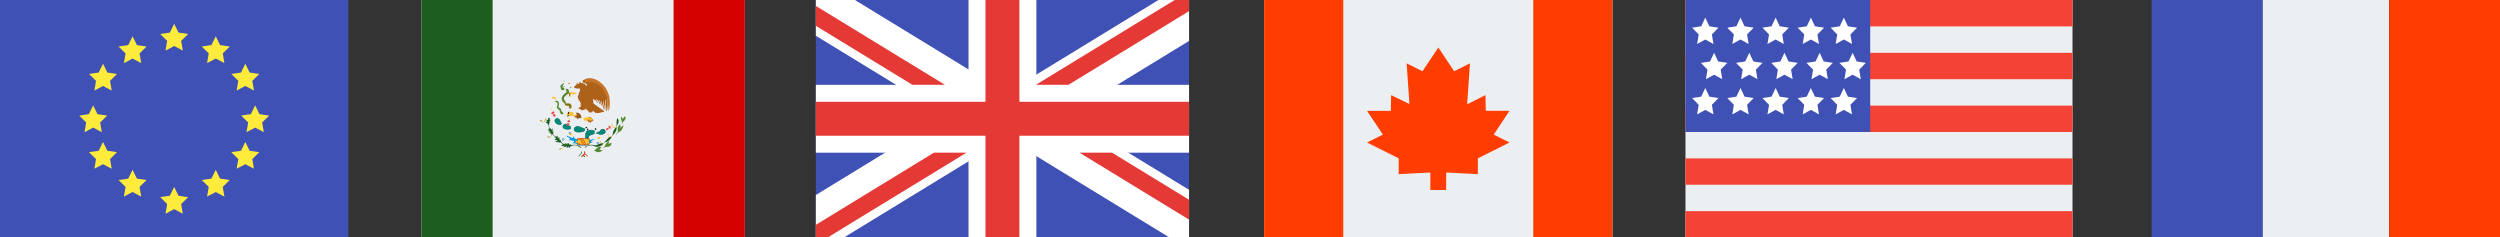 <svg xmlns="http://www.w3.org/2000/svg" width="445.178" height="42.291" viewBox="0 0 445.178 42.291">
  <rect x="0" y="0" width="445.178" height="42.291" fill="#333333" stroke="none"/>
  <g id="Group_163" data-name="Group 163" transform="translate(-680.837 -13879.854)">
    <g id="Group_162" data-name="Group 162" transform="translate(-2260.163 780.1)">
      <g id="icons8-flag_of_europe" transform="translate(2941 13099.755)">
        <path id="Path_102" data-name="Path 102" d="M2,9H64.027V51.291H2Z" transform="translate(-2 -9)" fill="#3f51b5"/>
        <path id="Path_103" data-name="Path 103" d="M28.916,12l.771,1.573,1.723.251-1.246,1.224.295,1.73-1.542-.816-1.541.816.295-1.73-1.246-1.224,1.723-.251ZM21.51,14.23l.771,1.573L24,16.056l-1.246,1.224.295,1.73-1.541-.816-1.541.816.293-1.73-1.246-1.224,1.724-.252Zm-5.262,4.887.771,1.573,1.724.251L17.5,22.165l.293,1.73-1.541-.816-1.541.816L15,22.165l-1.246-1.224,1.723-.251ZM36.323,14.23,35.552,15.8l-1.723.252,1.246,1.224-.295,1.73,1.541-.816,1.541.816-.293-1.73,1.246-1.224L37.091,15.8ZM21.51,38l.771,1.573L24,39.827l-1.246,1.224.295,1.73-1.541-.816-1.541.816.293-1.73-1.246-1.224,1.724-.252Zm14.813,0-.771,1.573-1.723.252,1.246,1.224-.295,1.73,1.541-.816,1.541.816-.293-1.73,1.246-1.224-1.724-.252Zm5.262-18.884-.771,1.573-1.724.251,1.246,1.224-.293,1.73,1.541-.816,1.541.816-.295-1.73,1.246-1.224-1.723-.251ZM16.247,33.044l.771,1.573,1.724.252L17.5,36.093l.293,1.73-1.541-.816-1.541.816L15,36.093l-1.246-1.224,1.723-.252Zm25.338,0-.771,1.573-1.724.252,1.246,1.224-.293,1.73,1.541-.816,1.541.816-.295-1.73,1.246-1.224-1.723-.252Zm1.754-6.517L44.11,28.1l1.723.252-1.246,1.224.295,1.73-1.541-.816-1.541.816.295-1.73-1.25-1.224,1.724-.252Zm-28.845,0,.771,1.573,1.724.252-1.248,1.224.295,1.73L14.5,30.49l-1.541.816.295-1.73L12,28.352l1.723-.252ZM28.916,41.054l.771,1.573,1.723.252L30.164,44.1l.293,1.73-1.541-.816-1.541.816.295-1.73-1.246-1.224,1.723-.252Z" transform="translate(2.097 -7.771)" fill="#ffeb3b"/>
      </g>
      <g id="icons8-mexico" transform="translate(3016.034 13099.755)">
        <path id="Path_104" data-name="Path 104" d="M2,9H59.6V51.29H2Z" transform="translate(-2 -9)" fill="#eceff1"/>
        <path id="Path_105" data-name="Path 105" d="M32,9H44.688V51.29H32Z" transform="translate(12.911 -9)" fill="#d50000"/>
        <path id="Path_106" data-name="Path 106" d="M2,9H14.688V51.29H2Z" transform="translate(-2 -9)" fill="#1b5e20"/>
        <path id="Path_107" data-name="Path 107" d="M25.436,26.408a3,3,0,0,1-1.138.071,4.525,4.525,0,0,1-1.414-.164c-.468.137-.671-.256-.743-.541-.052.256-.047.4-.234.344s-.764-.328-.9-.382-.171.076.057.2.441.268.447.355-.2.2-.27.235a4.21,4.21,0,0,1,.847.1c.228.054.245.218-.13.481.951-.11.8.377,1.281.372.353,0,.86-.005,1.021-.005.385,0,.4-.268.536-.312.29-.1.593-.186.821-.262-.234-.054-.363-.115-.363-.169a3.227,3.227,0,0,1,.691-.339A.921.921,0,0,0,25.436,26.408Z" transform="translate(4.942 -1.566)" fill="#039be5"/>
        <path id="Path_108" data-name="Path 108" d="M24.977,26.243a.157.157,0,0,0-.26-.005,5.74,5.74,0,0,0-1.559,0,.157.157,0,0,0-.26.005.173.173,0,0,0,.047.24.871.871,0,0,0,0,.552.173.173,0,0,0-.047.24.157.157,0,0,0,.26.005,3.011,3.011,0,0,0,1.559,0,.158.158,0,0,0,.26-.005.173.173,0,0,0-.047-.24.871.871,0,0,0,0-.552A.173.173,0,0,0,24.977,26.243Z" transform="translate(4.926 -1.562)" fill="#fbc02d"/>
        <path id="Path_109" data-name="Path 109" d="M25.009,26.213a.208.208,0,0,0-.171-.092h0a.188.188,0,0,0-.141.062,5.879,5.879,0,0,0-1.272-.028l0,0H23.4v0c-.087.007-.176.015-.233.025a.193.193,0,0,0-.142-.062h0a.211.211,0,0,0-.172.092.215.215,0,0,0-.034.164.23.23,0,0,0,.061.114.982.982,0,0,0,0,.525.218.218,0,0,0-.065.117.215.215,0,0,0,.034.165.21.21,0,0,0,.173.092.19.19,0,0,0,.138-.058,2.542,2.542,0,0,0,.762.094,2.291,2.291,0,0,0,.769-.094.191.191,0,0,0,.138.058h0a.214.214,0,0,0,.2-.257.217.217,0,0,0-.064-.117,1.01,1.01,0,0,0,0-.525.223.223,0,0,0,.061-.114A.214.214,0,0,0,25.009,26.213Zm-1.8,1.031a.169.169,0,0,0-.023-.165.13.13,0,0,0-.165-.023l.046.078a.037.037,0,0,1,.053.007.086.086,0,0,1,0,.108.1.1,0,0,1-.087.047.118.118,0,0,1-.1-.053.127.127,0,0,1,.034-.176l.03-.019-.013-.034a.848.848,0,0,1,0-.513L23,26.466l-.037-.024a.131.131,0,0,1-.053-.082.118.118,0,0,1,.019-.094.121.121,0,0,1,.1-.053h0a.106.106,0,0,1,.087.047.086.086,0,0,1,0,.108.043.043,0,0,1-.053.008l-.046.078a.13.13,0,0,0,.165-.024.17.17,0,0,0,.027-.147c.121.025.226.285.318.52a1.677,1.677,0,0,0,.266.527A2.156,2.156,0,0,1,23.206,27.245Zm.771.086c-.148-.012-.263-.3-.364-.563a1.546,1.546,0,0,0-.272-.517l.078-.007c.132,0,.256.284.364.534a1.688,1.688,0,0,0,.313.549C24.057,27.33,24.017,27.331,23.977,27.331Zm.29-.014c-.155-.011-.285-.307-.4-.573a1.678,1.678,0,0,0-.288-.508l.1-.005c.134.013.257.3.372.555a1.66,1.66,0,0,0,.308.525Zm.621-.814a.847.847,0,0,1,0,.513l-.013.034.03.019a.132.132,0,0,1,.053.082.122.122,0,0,1-.02.1.117.117,0,0,1-.1.052.106.106,0,0,1-.087-.047.086.086,0,0,1,0-.108.038.038,0,0,1,.053-.007l.046-.078a.133.133,0,0,0-.165.023.169.169,0,0,0-.023.165,1.269,1.269,0,0,1-.16.041c-.126-.025-.261-.3-.369-.538a1.786,1.786,0,0,0-.3-.521,4.861,4.861,0,0,1,.829.043.172.172,0,0,0,.024.159.13.13,0,0,0,.1.044.139.139,0,0,0,.069-.019l-.046-.078a.041.041,0,0,1-.053-.008.086.086,0,0,1,0-.108.1.1,0,0,1,.087-.047h0a.118.118,0,0,1,.1.053.122.122,0,0,1,.019.094.127.127,0,0,1-.053.082l-.037.024Z" transform="translate(4.931 -1.552)" fill="#bf360c"/>
        <path id="Path_110" data-name="Path 110" d="M21.285,26.424a.165.165,0,0,0,0,.329A.165.165,0,0,0,21.285,26.424Z" transform="translate(3.973 -1.754)" fill="#fff"/>
        <path id="Path_111" data-name="Path 111" d="M21.28,26.374a.209.209,0,1,0,.2.208A.2.2,0,0,0,21.28,26.374Zm0,.328a.119.119,0,1,1,.113-.12A.111.111,0,0,1,21.28,26.7Z" transform="translate(3.975 -1.746)" fill="#1976d2"/>
        <path id="Path_112" data-name="Path 112" d="M22.2,25.628a.165.165,0,0,0,0,.329A.165.165,0,0,0,22.2,25.628Z" transform="translate(4.26 -2.085)" fill="#fff"/>
        <path id="Path_113" data-name="Path 113" d="M22.2,25.578a.209.209,0,1,0,.2.208A.2.2,0,0,0,22.2,25.578Zm0,.329a.12.12,0,1,1,.113-.121A.111.111,0,0,1,22.2,25.907Z" transform="translate(4.263 -2.078)" fill="#1976d2"/>
        <path id="Path_114" data-name="Path 114" d="M26,26.882a.165.165,0,0,0,0,.329A.165.165,0,0,0,26,26.882Z" transform="translate(5.445 -1.564)" fill="#fff"/>
        <path id="Path_115" data-name="Path 115" d="M25.994,26.833a.209.209,0,1,0,.2.208.216.216,0,0,0-.051-.141A.2.2,0,0,0,25.994,26.833Zm0,.328a.119.119,0,0,1,0-.238.11.11,0,0,1,.113.118A.112.112,0,0,1,25.994,27.161Z" transform="translate(5.452 -1.554)" fill="#1976d2"/>
        <path id="Path_116" data-name="Path 116" d="M20.623,25.487c-.047.076.073.224.2.285a.223.223,0,0,0,.276-.043c.036-.054,0-.2-.146-.274A.264.264,0,0,0,20.623,25.487Zm1.26,1.282c-.135.045-.23.174-.213.264s.2.107.33.059a.218.218,0,0,0,.152-.238C22.12,26.76,22.038,26.717,21.883,26.769Zm3.886-.66c-.131.045-.2.157-.178.22.029.093.111.139.266.091.136-.042.287-.189.254-.273C26.07,26.044,25.9,26.065,25.769,26.109Zm.711,1.338c-.03-.057-.179-.114-.237-.139a.574.574,0,0,0-.094-.324.1.1,0,0,0,.04-.179.11.11,0,0,0-.149.017c-.025.032-.024.14.052.161.01.068.073.3.019.4a.759.759,0,0,1,.338.113.11.11,0,0,0,.1.134.116.116,0,0,0,.094-.121A.094.094,0,0,0,26.48,27.447Zm1.494-1.356a.59.59,0,0,0-.267-.051.562.562,0,0,0-.188-.275.1.1,0,0,0-.016-.182.111.111,0,0,0-.135.066c-.014.038.02.141.1.135.03.061.161.263.14.371a.749.749,0,0,1,.354-.007.105.105,0,0,0,.136.092.121.121,0,0,0,.053-.147A.094.094,0,0,0,27.975,26.091Zm.836-1.8a.636.636,0,0,0-.283.043.667.667,0,0,0-.223-.188A.1.1,0,0,0,28.211,24a.117.117,0,0,0-.091.124c0,.041.08.116.147.073a.76.76,0,0,1,.222.3.726.726,0,0,1,.335-.137.1.1,0,0,0,.161.016.124.124,0,0,0-.018-.156A.1.1,0,0,0,28.811,24.295Z" transform="translate(5.751 -1.692)" fill="#fbc02d"/>
        <path id="Path_117" data-name="Path 117" d="M29.341,23.511a2.17,2.17,0,0,0-.348-.492c.073.153-.083.465.078.711a.892.892,0,0,1,.081.711l.063.046a.731.731,0,0,1,.3-.614c.154-.146.338-.393.3-.563a1.175,1.175,0,0,1-.036-.334C29.622,23.025,29.419,23.353,29.341,23.511Zm-.426,1.558a2.789,2.789,0,0,0-.031-.585c-.384.082-.5.605-.447,1.055.042.339-.114.465-.317.645l.063.092a1.778,1.778,0,0,1,.707-.6c.306-.131.39-.743.639-1C29.2,24.7,29.076,24.9,28.915,25.068Z" transform="translate(6.542 -2.302)" fill="#558b2f"/>
        <path id="Path_118" data-name="Path 118" d="M27.512,26.226c-.015.2-.483.393-.644.88a.828.828,0,0,1-.405.487l-.015.076c.6-.442.774-.24,1.175-.377s.3-.421.4-.64a1.183,1.183,0,0,0-.566.24A1.137,1.137,0,0,0,27.512,26.226Zm-1.32,1.153c-.79-.11-.884.492-1.279.568.083.076.021.11.437.317s.914-.208,1.133-.175a2.051,2.051,0,0,0-.665-.218C25.984,27.773,26.078,27.488,26.193,27.379Z" transform="translate(5.862 -1.218)" fill="#558b2f"/>
        <path id="Path_119" data-name="Path 119" d="M28.72,24.309a1.712,1.712,0,0,0-.644,1.149,1.067,1.067,0,0,1-.225.556,1.288,1.288,0,0,0-.83.531,5.732,5.732,0,0,1-.644.672,2.067,2.067,0,0,0-.992.251.981.981,0,0,1-.644.087,2.009,2.009,0,0,0-1.674.339c-.042.027.05.14.109.093a1.479,1.479,0,0,1,1.752-.18,1.366,1.366,0,0,0,1.486-.59H26.4a1.619,1.619,0,0,1,.514-.241,1.541,1.541,0,0,0,.956-.967l-.011,0c.132-.142.38-.39.583-.653a1.46,1.46,0,0,0,.295-1.043,1.607,1.607,0,0,1,.277-.585,1,1,0,0,0-.088-.972C28.646,23,28.78,23.7,28.72,24.309Z" transform="translate(6.024 -1.71)" fill="#1b5e20"/>
        <path id="Path_120" data-name="Path 120" d="M21.3,27.264c.031-.1-.021-.229-.093-.224s-.052.18-.015.257a.949.949,0,0,1,.063.323l.114.071A.641.641,0,0,1,21.3,27.264Z" transform="translate(3.963 -1.387)" fill="#827717"/>
        <path id="Path_121" data-name="Path 121" d="M21.207,27.264c-.1-.035-.123.014-.086.093a.127.127,0,0,0,.221.038c.062-.108.021-.169-.021-.148A.161.161,0,0,1,21.207,27.264Z" transform="translate(3.957 -1.457)" fill="#fbc02d"/>
        <path id="Path_122" data-name="Path 122" d="M20.871,27.741c-.08-.016-.246.011-.231.085s.144.093.23.034a.553.553,0,0,1,.409-.047l-.1-.1A.823.823,0,0,1,20.871,27.741Z" transform="translate(3.883 -1.27)" fill="#827717"/>
        <path id="Path_123" data-name="Path 123" d="M20.845,27.768a.19.19,0,0,1,.016.121c-.009.048.059.073.14-.019a.138.138,0,0,0-.1-.213C20.825,27.639,20.787,27.68,20.845,27.768Z" transform="translate(3.856 -1.261)" fill="#fbc02d"/>
        <path id="Path_124" data-name="Path 124" d="M19.67,25.833a1.036,1.036,0,0,1-.015.342l.107.087a.646.646,0,0,1,.022-.433c.054-.092.033-.228-.039-.241S19.652,25.749,19.67,25.833Z" transform="translate(3.485 -1.992)" fill="#827717"/>
        <path id="Path_125" data-name="Path 125" d="M19.693,25.805c-.085-.059-.122-.018-.1.068.024.113.145.157.206.093.085-.089.059-.159.014-.149A.168.168,0,0,1,19.693,25.805Z" transform="translate(3.482 -2.058)" fill="#fbc02d"/>
        <path id="Path_126" data-name="Path 126" d="M19.276,26.227c-.076-.03-.244-.034-.241.043s.127.118.222.075a.708.708,0,0,1,.465.035l-.125-.129A.879.879,0,0,1,19.276,26.227Z" transform="translate(3.385 -1.895)" fill="#827717"/>
        <path id="Path_127" data-name="Path 127" d="M19.247,26.245a.187.187,0,0,1,0,.121c-.016.045.046.082.141.006a.14.14,0,0,0-.059-.227C19.248,26.114,19.2,26.148,19.247,26.245Z" transform="translate(3.359 -1.89)" fill="#fbc02d"/>
        <path id="Path_128" data-name="Path 128" d="M18.828,24.024a1.146,1.146,0,0,1-.166.318l.042.191a.914.914,0,0,1,.229-.465c.085-.062.117-.195.056-.237S18.844,23.94,18.828,24.024Z" transform="translate(3.211 -2.727)" fill="#827717"/>
        <path id="Path_129" data-name="Path 129" d="M18.882,24.007c-.055-.09-.106-.068-.122.018-.022.114.073.2.152.172.111-.045.115-.121.07-.13A.175.175,0,0,1,18.882,24.007Z" transform="translate(3.222 -2.804)" fill="#fbc02d"/>
        <path id="Path_130" data-name="Path 130" d="M18.3,24.172c-.051-.066-.194-.159-.228-.092s.053.169.155.182a.738.738,0,0,1,.384.278l-.046-.177A.983.983,0,0,1,18.3,24.172Z" transform="translate(3.053 -2.694)" fill="#827717"/>
        <path id="Path_131" data-name="Path 131" d="M18.255,24.17a.18.18,0,0,1-.062.1c-.036.031,0,.1.119.081.084-.011.128-.137.058-.227C18.318,24.058,18.264,24.063,18.255,24.17Z" transform="translate(3.038 -2.744)" fill="#fbc02d"/>
        <path id="Path_132" data-name="Path 132" d="M22.706,27.512c-.114.033-.192.071-.26-.049s-.1-.071-.13-.033-.109.038-.177-.087-.125-.167-.208-.159-.111.054-.068.137,0,.145-.068.068-.169-.18-.249-.178-.159.014-.106.1.052.169-.042.093a.321.321,0,0,0-.234-.1.827.827,0,0,1-.5-.582c-.01-.175-.049-.129-.073-.088s-.1.1-.13-.038c-.039-.167-.013-.309-.075-.385s-.13-.11-.164.03-.109.063-.106-.054.005-.229-.044-.282-.086-.049-.086.063-.047.134-.1.03-.132-.159-.128-.046c0,.04.007.072.011.1-.327-.188-.453-.34-.463-.541-.009-.175-.005-.257.052-.328s.026-.148-.047-.082-.146.044-.13-.071.063-.262.021-.35-.136-.084-.161.033c-.01.049-.047.1-.1.1s-.047-.121-.026-.2-.047-.131-.083-.065-.12.131-.156.033c0,0,0,0-.006-.009-.027-.221-.178-.662-.1-.751s.075-.112.021-.156,0-.131.086-.164c.125-.049.177-.157.083-.15-.153.011-.244-.016-.153-.071.111-.066.229-.15.206-.246-.01-.041-.063-.052-.12-.03s-.113-.014-.047-.063c.086-.063.018-.126.081-.169s.039-.1,0-.1-.135.112-.174.063-.087-.1-.132-.005c-.065.14.015.227-.026.293s-.1.087-.148.016-.128-.049-.132.038a.344.344,0,0,0,.088.224c.054.082.044.145-.054.1S18,23.358,18,23.44s.036.112.161.172.146.077.156.145c.018.121.13.1.167.259a3.424,3.424,0,0,1,.1.546.059.059,0,0,0-.009.05c-.088-.033-.1.039-.068.082s.057.11,0,.1-.169-.054-.148.035.208.156.327.18.128.082.073.1a.305.305,0,0,1-.171,0c-.083-.014-.1.054-.034.129a.574.574,0,0,0,.314.1c.125.014.135.112.081.11s-.159-.041-.167.016.138.121.247.11.123.015.146.046a1.843,1.843,0,0,0,.568.517c-.009.006,0,.024-.023.024-.091,0-.164.014-.089.087a.334.334,0,0,0,.179.1.053.053,0,0,1,0,.1.178.178,0,0,1-.153-.014c-.047-.022-.122.008-.05.1a.4.4,0,0,0,.327.131c.143,0,.192.065.107.115a.317.317,0,0,1-.242.038c-.093-.016-.111.065.018.148a.4.4,0,0,0,.372.022c.117-.041.122.005.1.043s-.01.092.093.06a.322.322,0,0,1,.333.022c.105.078.221.18.347.262-.009.04-.011.083-.072.1a.383.383,0,0,0-.174.1c-.031.041-.034.15.218.11s.263-.027.242.054-.022.179.122.145c.182-.043.278-.189.345-.121.041.042-.009.1-.047.145-.063.068.081.128.164.06s.179-.183.237-.161,0,.1-.018.142,0,.137.1.085.164-.369.476-.325c.091-.178.824-.271,1.426.254a.161.161,0,0,0,.148.038c.057-.005.138,0,.081-.049A1.9,1.9,0,0,0,22.706,27.512Z" transform="translate(4.164 -1.7)" fill="#1b5e20"/>
        <path id="Path_133" data-name="Path 133" d="M24.172,28.393a.6.6,0,0,1-.06.126c.132.105.3.2.332.315a.274.274,0,0,1,.131-.055C24.559,28.65,24.3,28.505,24.172,28.393Z" transform="translate(4.939 -0.894)" fill="#fff"/>
        <path id="Path_134" data-name="Path 134" d="M24.024,28.467c-.014.031-.1.063-.125.092.112.111.276.228.358.333a.422.422,0,0,1,.1-.11C24.322,28.664,24.157,28.572,24.024,28.467Zm-.232-.622c-.153.008-.13.073-.13.3.01.158-.432.259-.487.608a.383.383,0,0,1,.185-.028c.044-.139.479-.328.479-.6v-.06C23.84,27.961,23.847,27.842,23.792,27.845Z" transform="translate(4.805 -0.9)" fill="#1b5e20"/>
        <path id="Path_135" data-name="Path 135" d="M24.022,27.843h-.083q-.075,0-.128,0c.054,0,.048.116.048.222,0,.038,0,.085,0,.13,0,0-.005-.007-.008-.007-.044.17-.445.321-.471.539a.271.271,0,0,1,.131.055c.049-.17.372-.287.473-.465h.032c.07.014.053-.145.053-.25S24.076,27.84,24.022,27.843Z" transform="translate(4.76 -0.941)" fill="#fff"/>
        <path id="Path_136" data-name="Path 136" d="M24.206,28.267s0-.008,0-.012a.26.26,0,0,0,.051-.184c0-.008,0-.012,0-.019s0,0,0,0h0c0-.173-.039-.2-.222-.207.051,0,.048.1.047.2a.481.481,0,0,1-.084.272c-.113.169-.423.295-.472.464a.394.394,0,0,1,.1.11c.1-.126.376-.283.528-.511.133.087.353.232.367.347a.383.383,0,0,1,.185.028C24.639,28.475,24.334,28.349,24.206,28.267Z" transform="translate(4.917 -0.9)" fill="#dd2c00"/>
        <path id="Path_137" data-name="Path 137" d="M19.893,23.325a.236.236,0,0,0,.005.361c.073.076.244.176.333.082a.265.265,0,0,0,.005-.344C20.148,23.276,20.007,23.21,19.893,23.325Z" transform="translate(3.593 -3.01)" fill="#ef5350"/>
        <path id="Path_138" data-name="Path 138" d="M19.678,22.84l.127.232.055-.033-.128-.232Z" transform="translate(3.496 -3.275)" fill="#fbc02d"/>
        <path id="Path_139" data-name="Path 139" d="M19.675,22.658a.094.094,0,0,0,0,.187C19.786,22.845,19.793,22.658,19.675,22.658Z" transform="translate(3.467 -3.357)" fill="#fbc02d"/>
        <path id="Path_140" data-name="Path 140" d="M20.063,22.982c-.076-.007-.1.03-.1.114-.037-.063-.082-.085-.142-.048a.1.1,0,0,0-.039.132.081.081,0,0,0-.119.008.086.086,0,0,0-.009.12.053.053,0,0,0-.04.038c-.024.058-.009.092.077.118s.119.005.132-.031c0-.005,0-.01,0-.014a.07.07,0,0,0,.048-.018.082.082,0,0,0,.015-.069c.034.024.064.03.091.013a.1.1,0,0,0,.037-.072c.01.006.018.018.03.019.065,0,.086-.046.106-.161C20.16,23.039,20.138,22.988,20.063,22.982Z" transform="translate(3.539 -3.142)" fill="#e53935"/>
        <path id="Path_141" data-name="Path 141" d="M20.555,23.767a.4.4,0,0,0-.561.426c.031.35.458.645.988.667l.218-.285C20.918,24.533,21.043,24,20.555,23.767Z" transform="translate(3.787 -2.644)" fill="#00897b"/>
        <path id="Path_142" data-name="Path 142" d="M21.011,24.273a.856.856,0,0,0-.442-.55.434.434,0,0,0-.437.031.474.474,0,0,0-.189.44c.033.373.486.684,1.031.707H21l.28-.363-.075-.013C21.107,24.513,21.069,24.425,21.011,24.273Zm-.056.537c-.49-.028-.893-.3-.922-.624a.38.38,0,0,1,.15-.358.323.323,0,0,1,.189-.059.376.376,0,0,1,.157.035.776.776,0,0,1,.4.5.482.482,0,0,0,.193.291Z" transform="translate(3.796 -2.639)" fill="#00695c"/>
        <path id="Path_143" data-name="Path 143" d="M21.286,24.549a.409.409,0,0,0-.146.645,1.518,1.518,0,0,0,1.258.131l.052-.3C22.2,24.778,21.651,24.308,21.286,24.549Z" transform="translate(4.166 -2.385)" fill="#00897b"/>
        <path id="Path_144" data-name="Path 144" d="M21.257,24.506a.531.531,0,0,0-.264.359.469.469,0,0,0,.108.353,1.189,1.189,0,0,0,.8.221,1.634,1.634,0,0,0,.511-.075l.025-.009.06-.345-.017-.017C22.244,24.758,21.661,24.238,21.257,24.506Zm1.1.779a1.491,1.491,0,0,1-1.185-.127.379.379,0,0,1-.088-.281.452.452,0,0,1,.224-.3.356.356,0,0,1,.2-.058,1.632,1.632,0,0,1,.887.516Z" transform="translate(4.169 -2.379)" fill="#00695c"/>
        <path id="Path_145" data-name="Path 145" d="M22.72,24.859a.45.45,0,0,0-.021.8,2.182,2.182,0,0,0,1.3.011c.323-.087.405-.251.353-.47C23.624,24.892,23.125,24.608,22.72,24.859Z" transform="translate(4.738 -2.24)" fill="#00897b"/>
        <path id="Path_146" data-name="Path 146" d="M24.386,25.161l-.021-.009-.283-.121c-.591-.258-1.021-.444-1.391-.215a.506.506,0,0,0-.276.409.572.572,0,0,0,.251.465,1.007,1.007,0,0,0,.551.114,3.447,3.447,0,0,0,.787-.1c.323-.088.449-.258.386-.524Zm-.4.459a2.194,2.194,0,0,1-1.262,0,.49.49,0,0,1-.214-.389.426.426,0,0,1,.233-.334.6.6,0,0,1,.327-.091,2.774,2.774,0,0,1,.98.311c.084.036.17.074.262.112C24.335,25.365,24.315,25.529,23.983,25.62Z" transform="translate(4.742 -2.233)" fill="#00695c"/>
        <path id="Path_147" data-name="Path 147" d="M26.24,25.345c-.107.148-.088.274-.483.256a.5.5,0,0,1-.281.224c.068.011.255.076.577.18a.917.917,0,0,0,.847-.126c.312-.18.26-.476,0-.694C26.661,24.986,26.354,25.186,26.24,25.345Z" transform="translate(5.661 -2.108)" fill="#00897b"/>
        <path id="Path_148" data-name="Path 148" d="M26.6,25.056a.657.657,0,0,0-.42.258c-.02.028-.036.056-.052.082-.06.1-.092.166-.393.156H25.71l-.014.025a.463.463,0,0,1-.256.2l-.151.061.161.025c.047.007.167.046.346.105l.224.073a1.042,1.042,0,0,0,.321.055,1.1,1.1,0,0,0,.564-.185.419.419,0,0,0,.237-.324.544.544,0,0,0-.23-.444A.39.39,0,0,0,26.6,25.056Zm.255.781a.861.861,0,0,1-.81.121l-.224-.073-.237-.077a.482.482,0,0,0,.177-.166H25.8c.271,0,.336-.078.409-.2a.713.713,0,0,1,.047-.074.564.564,0,0,1,.356-.222.294.294,0,0,1,.238.071.465.465,0,0,1,.2.367A.339.339,0,0,1,26.859,25.837Z" transform="translate(5.655 -2.1)" fill="#00695c"/>
        <path id="Path_149" data-name="Path 149" d="M24.538,25.2c-.479.121-.509.667-.53,1.3,0,.044.093.044.281.044s.285.011.281-.065c.031-.8,1.165-.317,1.081-1.093C25.613,25.035,25.016,25.077,24.538,25.2Z" transform="translate(5.184 -1.949)" fill="#00897b"/>
        <path id="Path_150" data-name="Path 150" d="M24.522,25.149c-.525.132-.546.749-.564,1.345,0,.089.1.089.325.089h.109c.1,0,.159,0,.193-.042a.091.091,0,0,0,.024-.07c.015-.363.275-.434.547-.51s.58-.16.534-.587a.292.292,0,0,0-.13-.217C25.3,24.98,24.75,25.094,24.522,25.149Zm.612.726c-.281.077-.6.165-.614.6v.01a.556.556,0,0,1-.175.013h-.061a1.24,1.24,0,0,1-.235-.011c.022-.682.071-1.138.5-1.244.446-.111.767-.179.964-.006a.231.231,0,0,1,.092.152C25.639,25.735,25.415,25.8,25.133,25.875Z" transform="translate(5.189 -1.94)" fill="#00695c"/>
        <path id="Path_151" data-name="Path 151" d="M27.163,25.127c-.145.093-.182.208-.14.3s.218.065.333-.005.182-.213.13-.3S27.282,25.051,27.163,25.127Z" transform="translate(5.856 -2.294)" fill="#ef5350"/>
        <path id="Path_152" data-name="Path 152" d="M27.679,24.927l.045.046.177-.193-.045-.046Z" transform="translate(5.994 -2.484)" fill="#fbc02d"/>
        <path id="Path_153" data-name="Path 153" d="M27.857,24.734a.089.089,0,1,0,.17-.052A.089.089,0,0,0,27.857,24.734Z" transform="translate(6.037 -2.549)" fill="#fbc02d"/>
        <path id="Path_154" data-name="Path 154" d="M27.662,25.087c.066-.037.089-.092.05-.15s-.081-.056-.134-.024c.019-.047.021-.091-.024-.121-.075-.05-.111-.014-.171.09s-.037.16,0,.183a.068.068,0,0,0,.064,0,.071.071,0,0,0,.006.053.056.056,0,0,0,.051.02.081.081,0,0,0-.019.068c.012.067.063.077.173.073.087,0,.144-.035.133-.114S27.739,25.081,27.662,25.087Z" transform="translate(5.95 -2.387)" fill="#e53935"/>
        <path id="Path_155" data-name="Path 155" d="M21.893,24.4a.36.36,0,0,0-.111.462.182.182,0,0,0,.312,0,.487.487,0,0,0,.021-.415Z" transform="translate(4.183 -2.532)" fill="#ef5350"/>
        <path id="Path_156" data-name="Path 156" d="M22.028,24.264l.06.018.067-.259-.061-.017Z" transform="translate(4.216 -2.775)" fill="#fbc02d"/>
        <path id="Path_157" data-name="Path 157" d="M22.134,23.876a.094.094,0,0,0,0,.187C22.245,24.063,22.252,23.876,22.134,23.876Z" transform="translate(4.231 -2.854)" fill="#fbc02d"/>
        <path id="Path_158" data-name="Path 158" d="M22.14,24.151a.088.088,0,0,0-.087.093c-.005,0-.011,0-.016,0,.021-.058,0-.134-.078-.134s-.106.1-.071.155a.14.14,0,0,1-.057-.084.136.136,0,0,0,.129.229c.009.02.015.043.037.05a.09.09,0,0,0,.092-.02c.069.06.207.005.209-.141a.383.383,0,0,1-.1.024C22.25,24.271,22.239,24.151,22.14,24.151Z" transform="translate(4.219 -2.709)" fill="#e53935"/>
        <path id="Path_159" data-name="Path 159" d="M25.414,18.344a2.857,2.857,0,0,0-1.232-.339c-.332-.025-.489.035-.537.159a.383.383,0,0,0-.4.256c-.13.273.125.306.343.334a.5.5,0,0,1,.378.629.735.735,0,0,0-.4-.379.432.432,0,0,0,.093-.064c.052-.049.068-.087-.093-.049s-.467-.218-.685-.087a.517.517,0,0,0,0-.123c-.026-.2-.057-.1-.1.008a.358.358,0,0,1-.125.15,1.634,1.634,0,0,0-.021-.249c-.021-.118-.063-.049-.068.091a1.14,1.14,0,0,1-.043.237c-.045.024-.086.042-.129.066a.753.753,0,0,0-.015-.252c-.024-.142-.081-.06-.078.022a.862.862,0,0,1-.1.4.478.478,0,0,0-.012-.247c-.033-.124-.068-.116-.063.011s-.135.278-.263.374c-.166.124-.195.2-.119.29.209.238.831.156.93.18a.092.092,0,0,1,.083.1c0,.039.013.052.049.026a.685.685,0,0,1-.106.266c-.046.062-.033.067.036.066-.049.161-.206.3-.228.4-.012.053,0,.089.046.1-.057.208-.2.306-.187.514s.166.47.146.6c-.018.11.067.1.131.053.036.039.073.081.11.121-.042.11.145.443.3.629-.109-.06-.228-.1-.265-.065s.043.178.2.312c-.177.121-.486.305-.48.4s.217.145.455.178c-.069.1-.062.189.127.172a1.424,1.424,0,0,0,.463-.156c.088.121.19.153.224-.229.039.054.073.1.1.14.115.178.178.268.223.212a3.167,3.167,0,0,1,.229.367c.047.1.146.183.192-.112l.093.161c.068.115.174.1.219-.146.057.1.123.162.14-.143.036.1.13.263.114-.022.228.229.27.262.348.339a.185.185,0,0,0,.276.005.244.244,0,0,0,.39-.005.293.293,0,0,0,.431-.11c.055.037.12.038.26.033.192-.007.392-.09.14-.274-.54-.393-1.425-1-1.788-1.279a3.9,3.9,0,0,0-.124-.885.57.57,0,0,0,.348.252c.1.027.136-.038.3.251a.871.871,0,0,0,.192.262c.083.076.109.043.021-.148a3.183,3.183,0,0,0-.416-.629.6.6,0,0,0,.3.224.623.623,0,0,1,.317.382,2.819,2.819,0,0,0,.182.415c.031.065.077.036.042-.131a3.125,3.125,0,0,0-.219-.64.788.788,0,0,1,.3.487,1.358,1.358,0,0,0,.135.519c.057.1.078.022.073-.131a4.6,4.6,0,0,0-.106-.742,1.14,1.14,0,0,1,.173.4,6.26,6.26,0,0,1,.192.934c0,.131.079.333.1.082.036-.361-.087-1.044-.092-1.4a.969.969,0,0,1,.1.328,9.137,9.137,0,0,1,.171.918c.015.372.085.585.125.339a11.448,11.448,0,0,0-.037-1.8.638.638,0,0,1,.141.353c-.005.945.088,1.088.088,1.536,0,.164.024.4.125.049a5.242,5.242,0,0,0,.109-1.273A4.4,4.4,0,0,0,25.414,18.344Z" transform="translate(5.494 -3.992)" fill="#ad6119"/>
        <path id="Path_160" data-name="Path 160" d="M25.569,18.344a2.857,2.857,0,0,0-1.232-.339c-.332-.025-.489.035-.537.159a.383.383,0,0,0-.4.256c-.13.273.125.306.343.334a2.5,2.5,0,0,0,.553,0,2.172,2.172,0,0,1,.792.029A3.211,3.211,0,0,1,26.578,19.9a7.337,7.337,0,0,1,.81,1.8.638.638,0,0,1,.141.353c-.005.945.088,1.088.088,1.536,0,.164.024.4.125.049a5.242,5.242,0,0,0,.109-1.273A4.4,4.4,0,0,0,25.569,18.344Z" transform="translate(5.694 -4.078)" fill="#c47529"/>
        <path id="Path_161" data-name="Path 161" d="M23.137,23.1c-.109-.06-.228-.1-.265-.065s.043.178.2.312c-.177.121-.486.305-.48.4s.217.145.455.178c-.069.1-.062.189.127.172a1.424,1.424,0,0,0,.463-.156c.088.121.19.153.224-.229a1.072,1.072,0,0,0-.227-.421C23.381,23.044,22.989,22.923,23.137,23.1Z" transform="translate(4.638 -2.964)" fill="#9e5817"/>
        <path id="Path_162" data-name="Path 162" d="M24.62,23.6a.421.421,0,0,0-.277.521,3.167,3.167,0,0,1,.229.367c.047.1.146.183.192-.112l.093.161c.068.115.174.1.219-.146.057.1.123.162.14-.143.036.1.13.263.114-.022.228.229.1-.217-.142-.44A.613.613,0,0,0,24.62,23.6Z" transform="translate(5.161 -2.736)" fill="#c47529"/>
        <path id="Path_163" data-name="Path 163" d="M22.177,19.36l-.26.282c-.005.052.091.054.164.041a.222.222,0,0,0,.174-.164C22.266,19.437,22.24,19.357,22.177,19.36Z" transform="translate(4.225 -4.692)" fill="#fff"/>
        <path id="Path_164" data-name="Path 164" d="M22.043,19.809c-.131-.114-.287-.021-.354-.119a.1.1,0,0,0-.087.152.428.428,0,0,0-.135.59c.088.137.317.131.38.121-.12-.043-.171-.328-.114-.4s.177-.229.468.092a.52.52,0,0,1,.276-.18c.114-.005.228-.115.156-.213S22.157,19.908,22.043,19.809Zm3.369,4.629a.715.715,0,0,1-.607-.414c-.033.224-.158.3-.246.1.036.137-.192.24-.317.191a.184.184,0,0,0-.27.175.216.216,0,0,0,.161.228c-.021.082.078.2.2.2a.221.221,0,0,0,.218-.224c.161.033.4-.142.566-.027.047.137.188.164.348.071A.16.16,0,0,0,25.411,24.438Z" transform="translate(4.905 -3.338)" fill="#fbc02d"/>
        <path id="Path_165" data-name="Path 165" d="M24.365,25.192c-.15.033-.189.267.013.361-.068-.134.143-.161.143-.227S24.517,25.16,24.365,25.192Zm-.2-.314a.2.2,0,0,0-.114.353c-.039-.189.148-.1.2-.142S24.319,24.873,24.163,24.878Zm1.52.247c-.034.035-.075.131-.005.178s.075.115.015.189a.206.206,0,0,0,.188-.306A.131.131,0,0,0,25.683,25.124Z" transform="translate(5.242 -2.292)" fill="#212121"/>
        <path id="Path_166" data-name="Path 166" d="M22.552,23.048c-.083-.115-.419-.009-.585-.03a.2.2,0,0,0-.253.149c-.078-.011-.142.035-.17.139a.107.107,0,0,0-.091.112.525.525,0,0,0,.135.3c.083.079.114.03.159-.05.039.016.086.005.14-.052A.192.192,0,0,0,22,23.574a1.019,1.019,0,0,1,.218.147c.036.049.089.038.195-.068.174.022.486.079.662.123a.685.685,0,0,1,.267-.134c-.281-.082-.585-.171-.689-.216C22.773,23.308,22.612,23.135,22.552,23.048Z" transform="translate(4.403 -3.058)" fill="#fbc02d"/>
        <path id="Path_167" data-name="Path 167" d="M21.907,23.608a.144.144,0,0,1-.138.061.171.171,0,0,1-.084.087c.017.047.135.039.2-.013a.238.238,0,0,0,.21-.024.208.208,0,0,0,.111-.035,1.227,1.227,0,0,0-.185-.114A.217.217,0,0,1,21.907,23.608Zm-.019-.313c.005.082.074.094.146.074.047-.014.059-.052.057-.15a.562.562,0,0,1,.078-.271C21.934,22.932,21.877,23.131,21.888,23.3Z" transform="translate(4.189 -3.063)" fill="#212121"/>
        <path id="Path_168" data-name="Path 168" d="M21.029,19.781c.081-.017.071.043.272-.069.076-.043.165-.186.144-.24-.093.1-.3.218-.369.153s-.015-.159.068-.246a.847.847,0,0,0,.156-.317c.048-.165-.031-.115-.109-.044a2.889,2.889,0,0,1-.374.274.255.255,0,0,0-.109.361,1.048,1.048,0,0,1,.063.323c.005.1.131.375.567.2.006,0-.008-.044,0-.112a.485.485,0,0,1,.114-.23C21.286,19.833,21.049,19.883,21.029,19.781Zm.789.194a.2.2,0,0,0-.177.247c.14.108.2.307.052.425-.479.373-.931.749-.722,1.416a.594.594,0,0,0,.712.421l-.256-.445c-.218-.328-.152-.563.4-.992.53-.415.413-.662.306-.875C22.09,20.12,21.934,19.953,21.819,19.975Z" transform="translate(4.076 -4.174)" fill="#558b2f"/>
        <path id="Path_169" data-name="Path 169" d="M21.31,23.259c-.042,0-.076.022-.107,0-.2-.126-.109-.568-.405-.689s-.26-.268-.166-.47.063-.787-.441-.8-.146.191.015.274a.3.3,0,0,1,.182.426c-.083.246-.214.546.109.787a.609.609,0,0,1,.327.487c.073.41.362.571.7.324C21.416,23.585,21.331,23.4,21.31,23.259Z" transform="translate(3.843 -3.356)" fill="#558b2f"/>
        <path id="Path_170" data-name="Path 170" d="M19.782,21.235c-.085.026-.1.054-.03.121.051.046.006.144.119.175.1.026.121-.08.1-.12A.108.108,0,0,1,20,21.3a.088.088,0,0,0-.032-.155C19.854,21.112,19.847,21.214,19.782,21.235Z" transform="translate(3.531 -3.937)" fill="#fbc02d"/>
        <path id="Path_171" data-name="Path 171" d="M19.923,21.273c-.085.026-.1.054-.03.121.051.046.006.144.119.175.1.026.121-.08.1-.12a.107.107,0,0,1,.028-.113.088.088,0,0,0-.032-.155C20,21.151,19.989,21.253,19.923,21.273Z" transform="translate(3.575 -3.921)" fill="#fbc02d"/>
        <path id="Path_172" data-name="Path 172" d="M20.065,21.312c-.085.026-.1.054-.03.121.051.046.006.144.119.175.1.026.121-.08.1-.12a.107.107,0,0,1,.028-.113.088.088,0,0,0-.032-.155C20.137,21.189,20.13,21.291,20.065,21.312Z" transform="translate(3.619 -3.905)" fill="#fbc02d"/>
        <path id="Path_173" data-name="Path 173" d="M21.877,20.07a.227.227,0,0,0-.171.144.524.524,0,0,1,.238.886c.46-.386.411-.653.244-.824C22.147,20.225,21.993,20.064,21.877,20.07Zm-.37,2.037a.431.431,0,0,1-.074-.5c-.218.285-.258.952.293.978.239.011.419.025.405.09a.505.505,0,0,0-.077.3.136.136,0,0,1,.114.034c.033.044.017.107.033.137a.47.47,0,0,0,.284-.67C22.276,21.949,21.711,22.295,21.507,22.107Z" transform="translate(4.211 -3.752)" fill="#827717"/>
        <path id="Path_174" data-name="Path 174" d="M22.293,20a.9.9,0,0,0-.187.122l.087.072a.767.767,0,0,1,.2-.122c.073-.018.072-.084.051-.094A.243.243,0,0,0,22.293,20Z" transform="translate(4.286 -4.461)" fill="#827717"/>
        <path id="Path_175" data-name="Path 175" d="M22.017,19.507a.7.7,0,0,0-.088.127.352.352,0,0,0,.129.011.166.166,0,0,0,.138-.1.162.162,0,0,0-.04-.17Z" transform="translate(4.216 -4.696)" fill="#ef6c00"/>
        <path id="Path_176" data-name="Path 176" d="M21.985,19.544c0,.037.113.039.133-.017.025-.072-.018-.091-.018-.091Z" transform="translate(4.205 -4.699)" fill="#212121"/>
        <path id="Path_177" data-name="Path 177" d="M22.043,19.52a.017.017,0,1,0,.017.017A.017.017,0,0,0,22.043,19.52Z" transform="translate(4.196 -4.683)" fill="#fff"/>
        <path id="Path_178" data-name="Path 178" d="M21.421,19.2c-.107-.043-.1-.035-.1-.035l-.031.082a1.039,1.039,0,0,1,.285.085A.338.338,0,0,0,21.421,19.2Z" transform="translate(4.019 -4.803)" fill="#827717"/>
        <path id="Path_179" data-name="Path 179" d="M21.041,19.306a.025.025,0,1,0,.025-.025A.025.025,0,0,0,21.041,19.306Z" transform="translate(3.895 -4.778)" fill="#212121"/>
      </g>
      <g id="icons8-great_britain" transform="translate(3086.278 13099.755)">
        <path id="Path_180" data-name="Path 180" d="M2,10H68.457V52.29H2Z" transform="translate(-2 -10)" fill="#3f51b5"/>
        <path id="Path_181" data-name="Path 181" d="M2,16.368l31.431,19.21,4.726-7.733L8.96,10H2Z" transform="translate(-2 -10)" fill="#fff"/>
        <path id="Path_182" data-name="Path 182" d="M57.708,10H52.257l-29.2,17.843,4.724,7.735L57.708,17.289Z" transform="translate(8.749 -10)" fill="#fff"/>
        <path id="Path_183" data-name="Path 183" d="M27.785,20.271,23.061,28,54.22,47.048h3.487v-8.49Z" transform="translate(8.749 -4.758)" fill="#fff"/>
        <path id="Path_184" data-name="Path 184" d="M2,39.483v7.565H7L38.157,28.006l-4.724-7.735Z" transform="translate(-2 -4.758)" fill="#fff"/>
        <path id="Path_185" data-name="Path 185" d="M2,20H68.457V32.083H2Z" transform="translate(-2 -4.896)" fill="#fff"/>
        <path id="Path_186" data-name="Path 186" d="M20,10H32.083V52.29H20Z" transform="translate(7.187 -10)" fill="#fff"/>
        <g id="Group_160" data-name="Group 160" transform="translate(0 0)">
          <path id="Path_187" data-name="Path 187" d="M24.985,25.1,2,11.056V14.6L19.191,25.1ZM65.9,10,41.19,25.1h5.792L68.457,11.98V10ZM48.946,37.187,68.457,49.111v-3.54L54.738,37.187Zm-25.924,0L2,50.034V52.29H4.1l24.711-15.1ZM2,28.124H68.457v6.041H2Z" transform="translate(-2 -10)" fill="#e53935"/>
          <path id="Path_188" data-name="Path 188" d="M22,10h6.042V52.29H22Z" transform="translate(8.208 -10)" fill="#e53935"/>
        </g>
      </g>
      <g id="icons8-canada" transform="translate(3166.102 13099.755)">
        <path id="Path_189" data-name="Path 189" d="M2,9H64.026V51.29H2Z" transform="translate(-2 -9)" fill="#eceff1"/>
        <path id="Path_190" data-name="Path 190" d="M49.93,9h14.1V51.29H49.93ZM2,9H16.1V51.29H2ZM31.6,38.6h2.819v4.229H31.6Z" transform="translate(-2 -9)" fill="#ff3d00"/>
        <path id="Path_191" data-name="Path 191" d="M40.374,31.916l-2.819-1.41,2.819-4.229H36.145l-.058-2.8L32.83,25.112l.5-7.292-2.819,1.41L27.7,15l-2.829,4.229-2.819-1.41.5,7.251-3.259-1.59s-.063,2.783-.056,2.8H15l2.819,4.229L15,31.916l5.639,2.819v2.819s6.657-.365,7.048-.365,7.048.365,7.048.365V34.735Z" transform="translate(3.326 -6.542)" fill="#ff3d00"/>
      </g>
      <g id="icons8-usa" transform="translate(3241.135 13099.755)">
        <path id="Path_192" data-name="Path 192" d="M2,10H70.916V52.29H2Z" transform="translate(-1.998 -10)" fill="#eceff1"/>
        <path id="Path_193" data-name="Path 193" d="M2,10H70.918v4.7H2Zm0,9.4H70.918v4.7H2Zm0,9.4H70.918v4.7H2Zm0,9.4H70.918v4.7H2Zm0,9.4H70.918v4.7H2Z" transform="translate(-1.997 -10)" fill="#f44336"/>
        <path id="Path_194" data-name="Path 194" d="M2,10H34.893V33.495H2Z" transform="translate(-1.997 -10)" fill="#3f51b5"/>
        <g id="Group_161" data-name="Group 161" transform="translate(1.178 3.133)">
          <path id="Path_195" data-name="Path 195" d="M5.1,12l.725,1.548,1.624.247L6.274,15l.279,1.7L5.1,15.9l-1.454.8L3.925,15,2.75,13.795l1.624-.247Zm6.265,0,.725,1.548,1.624.247L12.54,15l.279,1.7-1.454-.8-1.454.8L10.19,15,9.015,13.795l1.624-.247Zm6.265,0,.725,1.548,1.624.247L18.8,15l.279,1.7-1.454-.8-1.454.8.279-1.7-1.175-1.206,1.624-.247ZM23.9,12l.725,1.548,1.624.247L25.07,15l.279,1.7L23.9,15.9l-1.454.8.279-1.7-1.175-1.206,1.624-.247Zm5.874,0,.725,1.548,1.624.247L30.944,15l.279,1.7-1.454-.8-1.454.8.279-1.7L27.42,13.795l1.624-.247ZM5.1,24.53l.725,1.548,1.624.247L6.274,27.532l.279,1.7-1.454-.8-1.454.8.279-1.7L2.75,26.325l1.624-.247Zm6.265,0,.725,1.548,1.624.247L12.54,27.532l.279,1.7-1.454-.8-1.454.8.279-1.7L9.015,26.325l1.624-.247Zm6.265,0,.725,1.548,1.624.247L18.8,27.532l.279,1.7-1.454-.8-1.454.8.279-1.7-1.175-1.206,1.624-.247Zm6.265,0,.725,1.548,1.624.247L25.07,27.532l.279,1.7-1.454-.8-1.454.8.279-1.7-1.175-1.206,1.624-.247Zm5.874,0,.725,1.548,1.624.247-1.175,1.206.279,1.7-1.454-.8-1.454.8.279-1.7L27.42,26.325l1.624-.247Zm-23.1-6.265.725,1.548,1.624.247L7.841,21.266l.279,1.7-1.454-.8-1.454.8.279-1.7L4.316,20.06l1.624-.247Zm6.265,0,.725,1.548,1.624.247-1.175,1.206.279,1.7-1.454-.8-1.454.8.279-1.7L10.582,20.06l1.624-.247Zm6.265,0,.725,1.548,1.624.247-1.175,1.206.279,1.7-1.454-.8-1.454.8.279-1.7L16.847,20.06l1.624-.247Zm6.265,0,.725,1.548,1.624.247-1.175,1.206.279,1.7-1.454-.8-1.454.8.279-1.7L23.112,20.06l1.624-.247Zm5.874,0,.725,1.548,1.624.247L32.51,21.266l.279,1.7-1.454-.8-1.454.8.279-1.7L28.986,20.06l1.624-.247Z" transform="translate(-2.75 -12)" fill="#fff"/>
        </g>
      </g>
      <g id="icons8-france" transform="translate(3324.152 13099.755)">
        <path id="Path_196" data-name="Path 196" d="M16,9H38.555V51.291H16Z" transform="translate(3.736 -9)" fill="#eceff1"/>
        <path id="Path_197" data-name="Path 197" d="M32,9H51.736V51.291H32Z" transform="translate(10.291 -9)" fill="#ff3d00"/>
        <path id="Path_198" data-name="Path 198" d="M2,9H21.736V51.291H2Z" transform="translate(-2 -9)" fill="#3f51b5"/>
      </g>
    </g>
  </g>
</svg>
